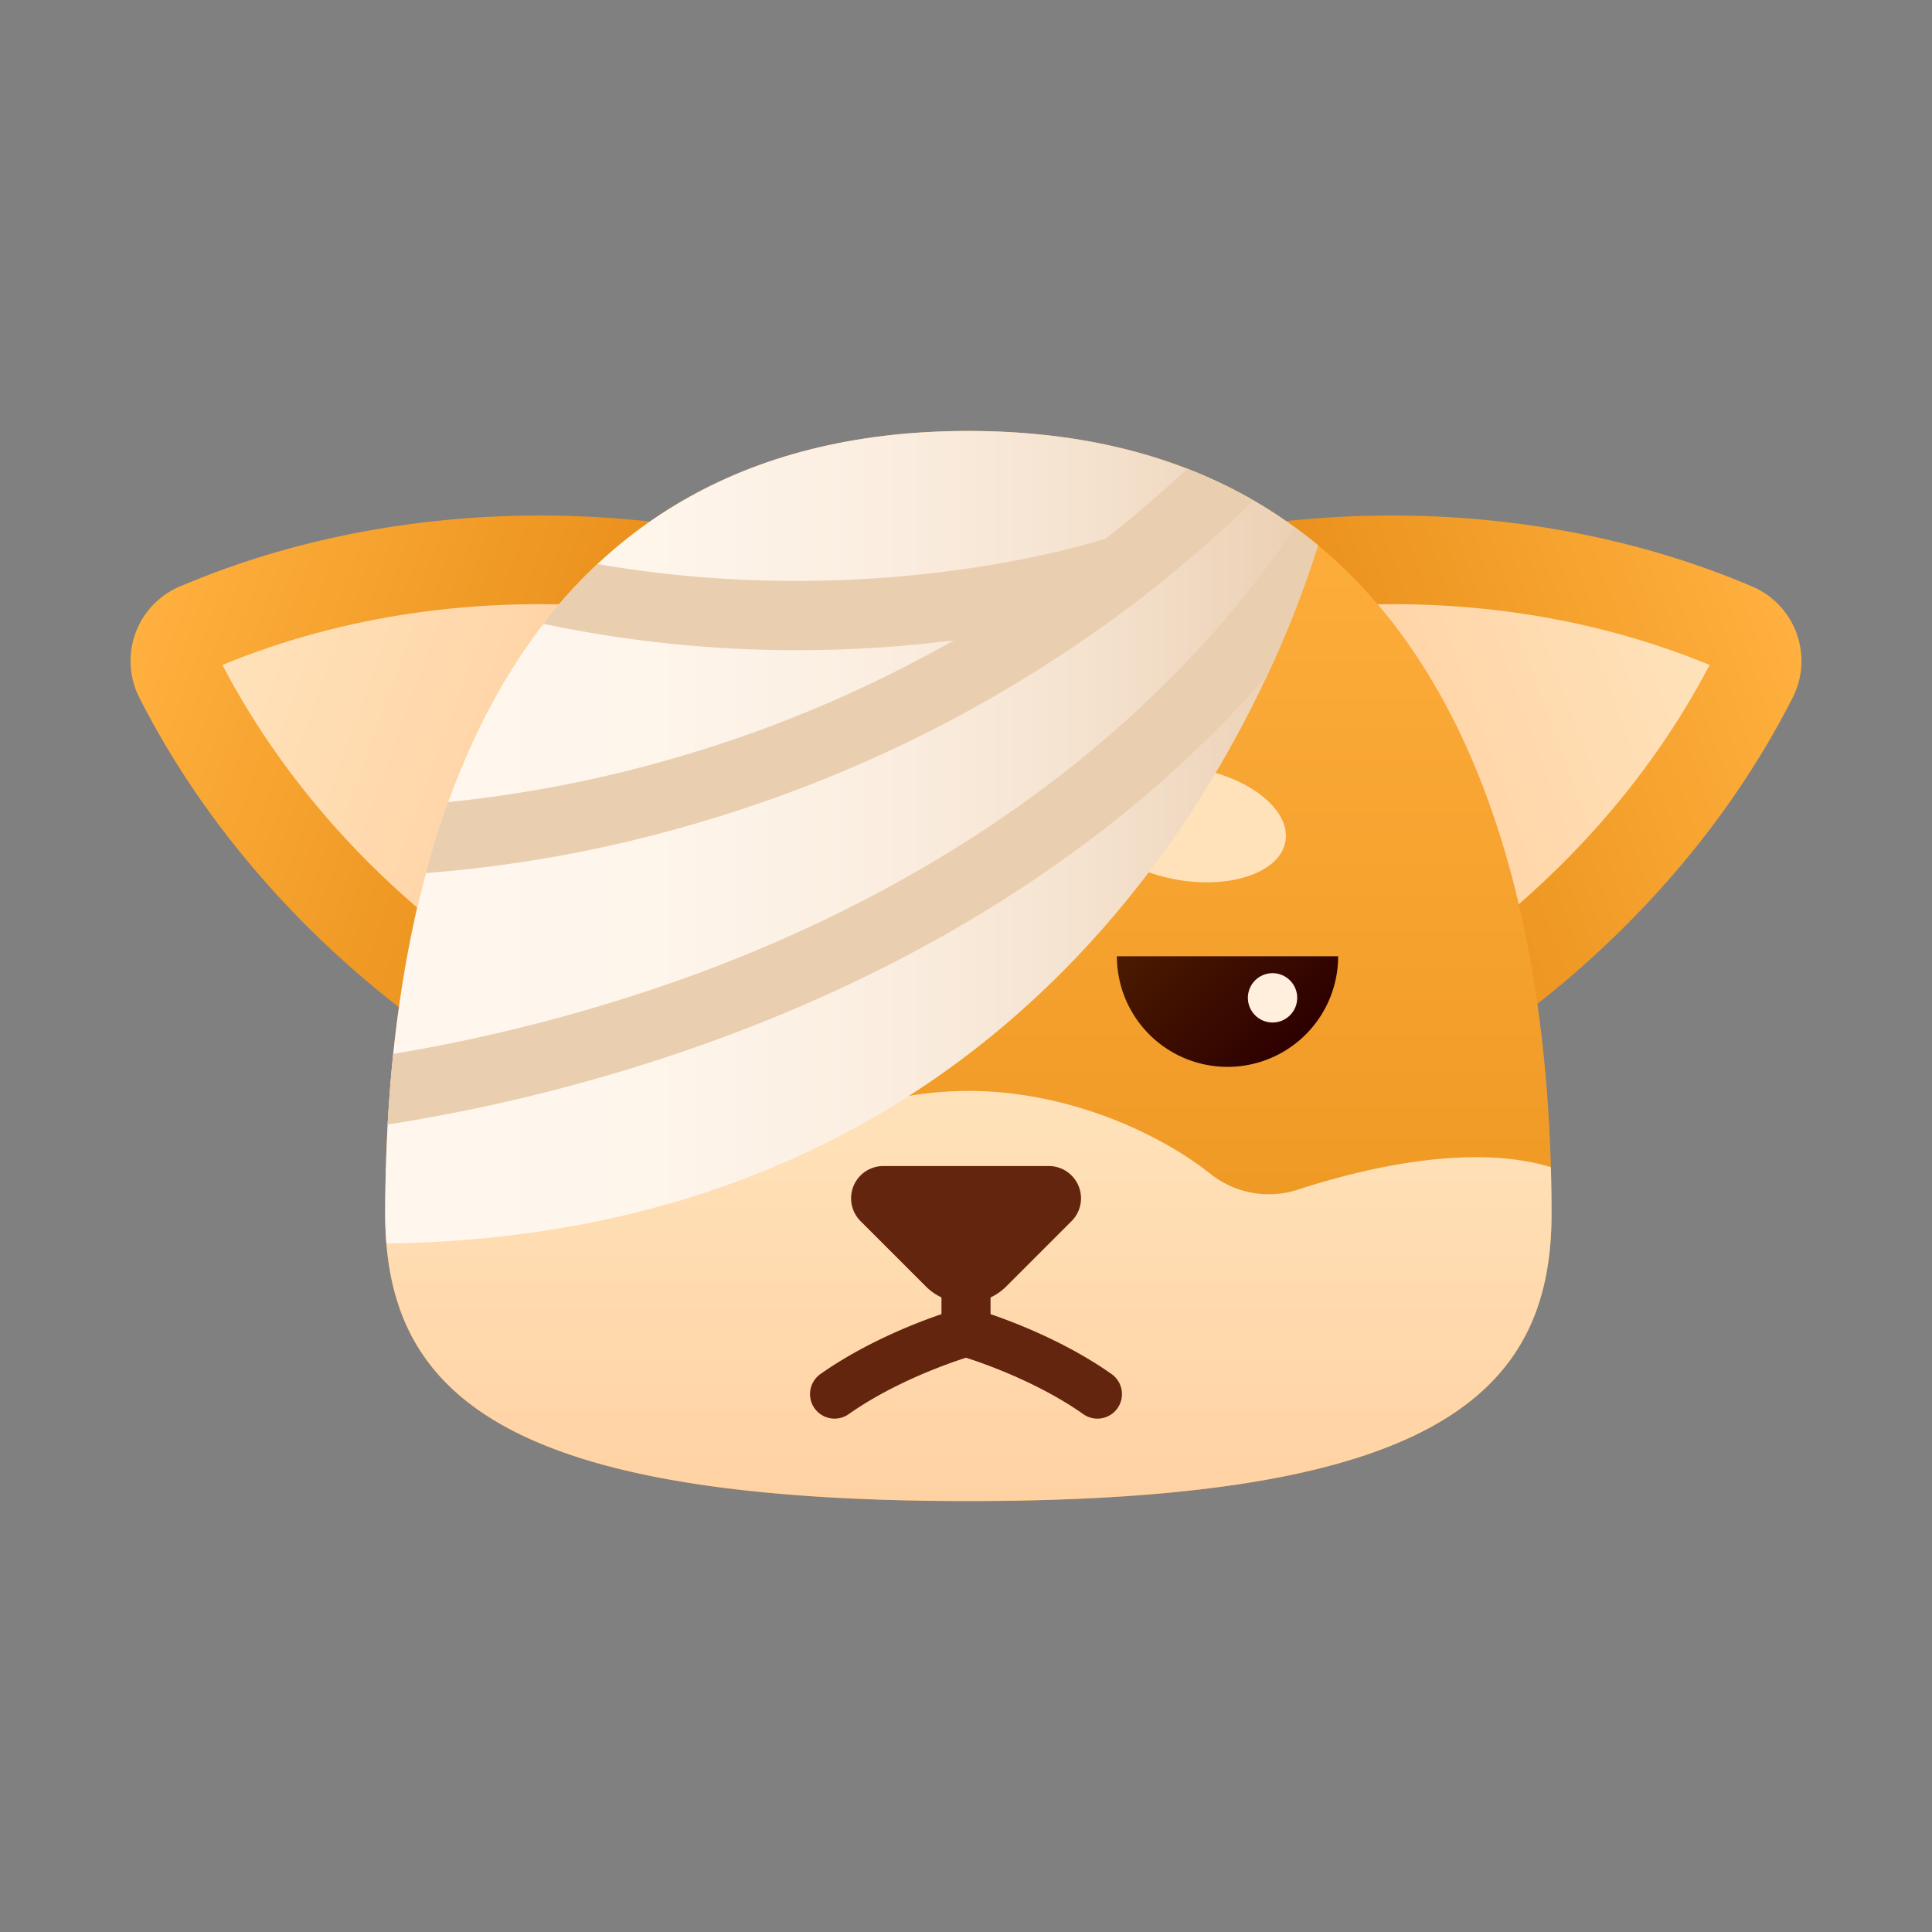 <svg id="Brown_injured" xmlns="http://www.w3.org/2000/svg" xmlns:xlink="http://www.w3.org/1999/xlink" viewBox="0 0 512 512"><rect x="0" y="0" width="512" height="512" fill="#808080" stroke="none"/><defs><linearGradient id="linear-gradient" x1="-7040.891" y1="-804.941" x2="-7040.891" y2="-686.482" gradientTransform="matrix(-0.342, -0.94, -0.94, 0.342, -2688.414, -6173.135)" gradientUnits="userSpaceOnUse"><stop offset="0" stop-color="#ffb03e"/><stop offset="1" stop-color="#ea911c"/></linearGradient><linearGradient id="linear-gradient-2" x1="-7040.891" y1="-780.407" x2="-7040.891" y2="-686.482" gradientTransform="matrix(-0.342, -0.94, -0.94, 0.342, -2688.414, -6173.135)" gradientUnits="userSpaceOnUse"><stop offset="0" stop-color="#ffe2ba"/><stop offset="1" stop-color="#ffd2a3"/></linearGradient><linearGradient id="linear-gradient-3" x1="-431.772" y1="-106.051" x2="-431.772" y2="12.409" gradientTransform="translate(283.22 -201.63) rotate(-70)" xlink:href="#linear-gradient"/><linearGradient id="linear-gradient-4" x1="-431.772" y1="-81.516" x2="-431.772" y2="12.409" gradientTransform="translate(283.22 -201.63) rotate(-70)" xlink:href="#linear-gradient-2"/><linearGradient id="linear-gradient-5" x1="255.088" y1="72.569" x2="255.088" y2="356.157" gradientTransform="translate(1.547 41.637)" xlink:href="#linear-gradient"/><linearGradient id="linear-gradient-6" x1="255.088" y1="247.47" x2="255.088" y2="356.157" gradientTransform="translate(1.547 41.637)" xlink:href="#linear-gradient-2"/><linearGradient id="linear-gradient-7" x1="307.611" y1="241.791" x2="343.002" y2="277.182" gradientUnits="userSpaceOnUse"><stop offset="0" stop-color="#4c1b00"/><stop offset="1" stop-color="#2d0000"/></linearGradient><linearGradient id="linear-gradient-8" x1="102.096" y1="221.882" x2="349.288" y2="221.882" gradientUnits="userSpaceOnUse"><stop offset="0" stop-color="#fff7ee"/><stop offset="0.292" stop-color="#fef5eb"/><stop offset="0.526" stop-color="#fbeee1"/><stop offset="0.741" stop-color="#f5e3d0"/><stop offset="0.942" stop-color="#edd3b8"/><stop offset="1" stop-color="#eaceb0"/></linearGradient></defs><path d="M339.286,138.262c43.558-4.847,87.323,1.073,125.09,17.181a21.183,21.183,0,0,1,7.992,5.916,21.436,21.436,0,0,1,2.717,23.507c-18.577,36.615-48.297,69.282-84.78,93.567Z" style="fill:url(#linear-gradient)"/><path d="M382.002,255.623c30.565-21.357,55.022-48.673,71.053-79.4-32.036-13.235-68.328-18.439-105.467-15.151Z" style="fill:url(#linear-gradient-2)"/><path d="M172.714,138.262c-43.558-4.847-87.323,1.073-125.09,17.181a21.183,21.183,0,0,0-7.992,5.916,21.436,21.436,0,0,0-2.717,23.507c18.577,36.615,48.297,69.282,84.78,93.567Z" style="fill:url(#linear-gradient-3)"/><path d="M129.998,255.623c-30.565-21.357-55.022-48.673-71.053-79.4,32.036-13.235,68.328-18.439,105.467-15.151Z" style="fill:url(#linear-gradient-4)"/><path d="M411.175,321.703c0-98.571-31.955-207.479-154.525-207.496v0l-.014,0-.015,0v0c-122.57.017-154.525,108.925-154.525,207.496,0,48.428,32.383,76.087,154.525,76.091v0l.015,0,.014,0v0C378.793,397.79,411.175,370.131,411.175,321.703Z" style="fill:url(#linear-gradient-5)"/><path d="M411.175,321.703q0-6.179-.177-12.405c-21.683-6.539-50.34.517-67.1,5.99a24.828,24.828,0,0,1-23.08-4.176c-13.944-11.072-38.17-22.004-64.135-22.004s-50.192,10.932-64.135,22.004a24.829,24.829,0,0,1-23.08,4.176c-16.785-5.481-45.501-12.55-67.195-5.961q-.173,6.206-.176,12.376c0,48.428,32.383,76.087,154.525,76.091h.029C378.793,397.79,411.175,370.131,411.175,321.703Z" style="fill:url(#linear-gradient-6)"/><path d="M294.575,364.137c-11.779-8.295-25.13-13.501-32.075-15.876v-4.414a15.016,15.016,0,0,0,4.169-2.932L283.974,323.61a8.552,8.552,0,0,0-6.047-14.599H234.101a8.552,8.552,0,0,0-6.047,14.599L245.36,340.916a15.013,15.013,0,0,0,4.14,2.918v4.427c-6.946,2.375-20.297,7.582-32.075,15.876a6.5,6.5,0,0,0,7.485,10.629c11.931-8.402,26.19-13.39,31.089-14.957,4.904,1.568,19.161,6.556,31.09,14.957a6.5,6.5,0,1,0,7.485-10.629Z" style="fill:#63250d"/><path d="M325.304,282.73a29.306,29.306,0,0,0,29.317-29.317H295.987A29.321,29.321,0,0,0,325.304,282.73Z" style="fill:url(#linear-gradient-7)"/><circle cx="337.238" cy="264.437" r="6.539" style="fill:#ffefdc"/><ellipse cx="314.474" cy="218.383" rx="14.965" ry="26.577" transform="translate(44.801 490.158) rotate(-80)" style="fill:#ffe2ba"/><path d="M349.288,144.513c-22.689-18.838-52.895-30.301-92.638-30.307v0l-.015,0-.015,0v0c-122.57.017-154.525,108.925-154.525,207.496q0,4.025.315,7.854C275.298,327.17,334.638,191.6,349.288,144.513Z" style="fill:url(#linear-gradient-8)"/><path d="M349.288,144.515a277.413,277.413,0,0,1-13.494,34.567,315.229,315.229,0,0,1-52.273,47.424c-28.613,20.709-61.672,37.765-98.241,50.674a465.67,465.67,0,0,1-82.55,20.839c.338-6.253.832-12.506,1.482-18.72a450.352,450.352,0,0,0,75.53-19.461c50.427-17.875,117.884-52.975,163.462-120.055C345.284,141.292,347.312,142.877,349.288,144.515Z" style="fill:#eaceb0"/><path d="M332.219,132.634a340.498,340.498,0,0,1-28.249,24.648,9.407,9.407,0,0,1-1.742,1.365,357.474,357.474,0,0,1-118.157,59.67,348.358,348.358,0,0,1-71.214,13.065q2.554-9.613,5.876-18.811a338.161,338.161,0,0,0,60.918-11.934,342.88,342.88,0,0,0,73.15-30.953,329.211,329.211,0,0,1-41.456,2.626,326.069,326.069,0,0,1-67.366-6.994,132.667,132.667,0,0,1,14.352-15.834c69.849,12.025,124.996-3.692,134.694-6.747q10.9-8.522,21.631-18.512A126.445,126.445,0,0,1,332.219,132.634Z" style="fill:#eaceb0"/></svg>